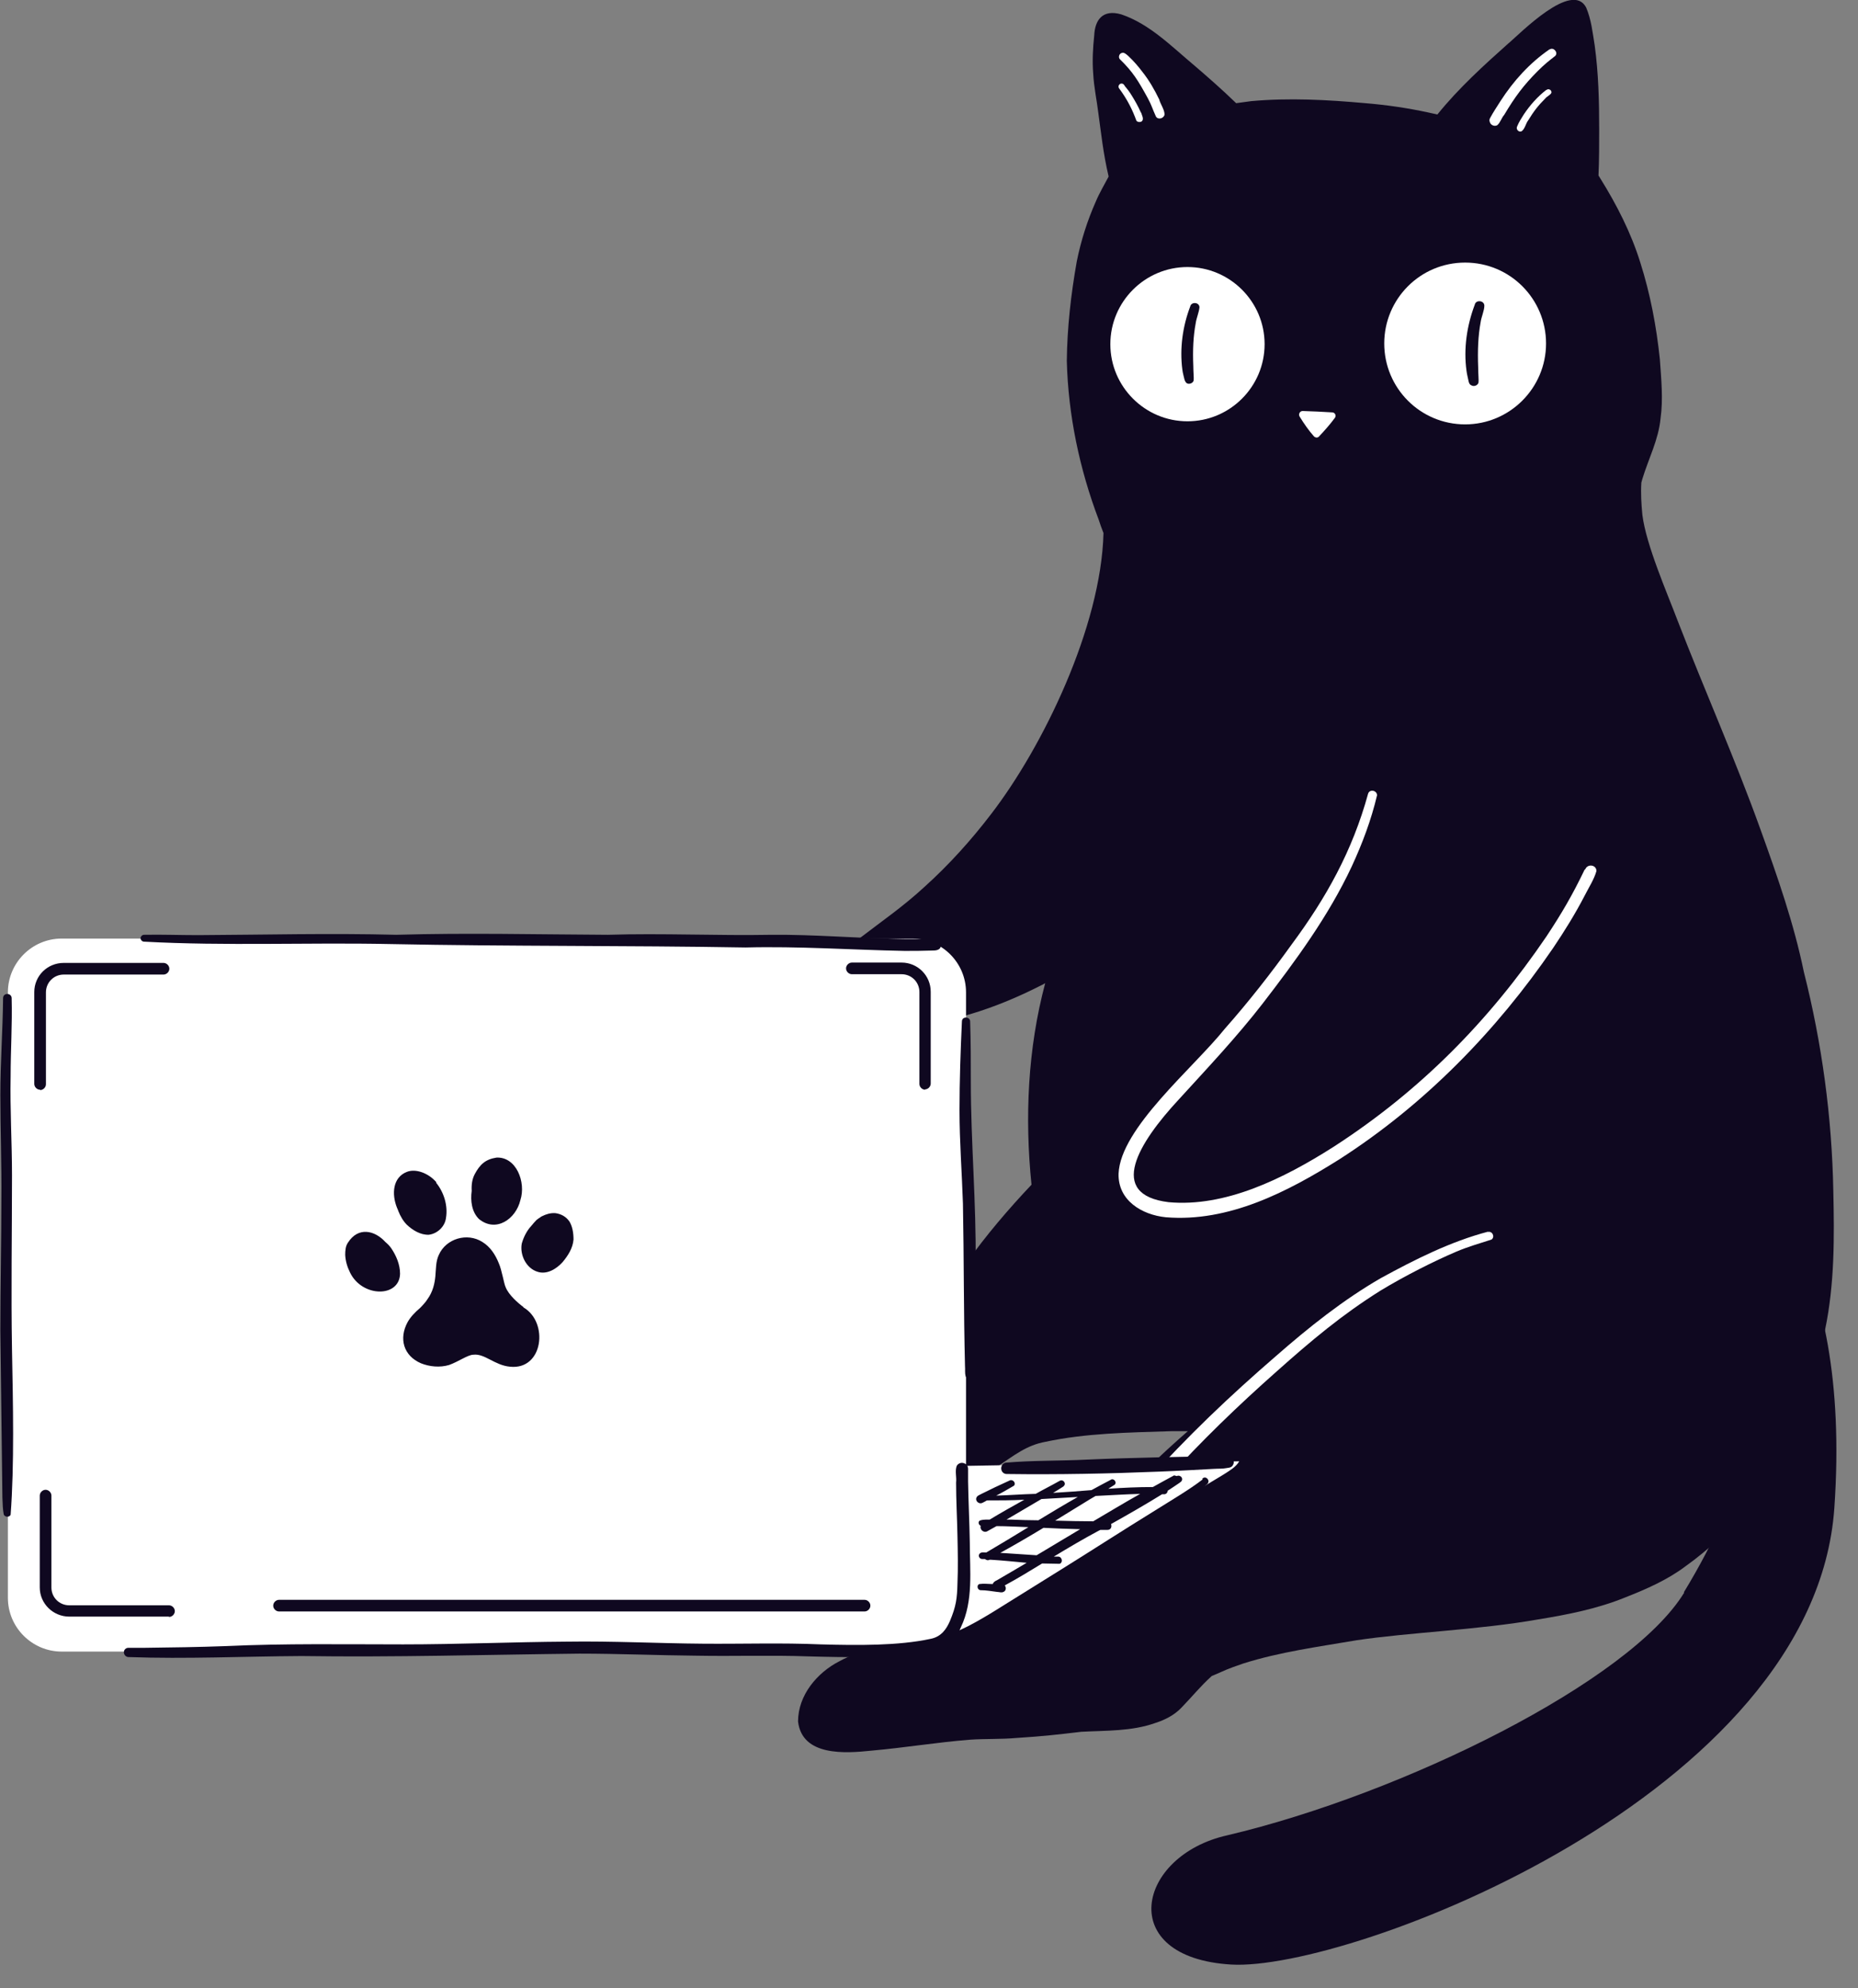 <?xml version="1.0" encoding="UTF-8"?>
<svg id="Layer_1" xmlns="http://www.w3.org/2000/svg" version="1.1" viewBox="0 0 542 580">
  <rect x="0" y="0" width="542" height="580" fill="#808080" stroke="none"/>
  <!-- Generator: Adobe Illustrator 29.6.0, SVG Export Plug-In . SVG Version: 2.1.1 Build 207)  -->
  <defs>
    <style>
      .st0 {
        fill: #fff;
      }

      .st1 {
        fill: #0f0820;
      }
    </style>
  </defs>
  <path class="st1" d="M440,12.7c3.6-3.1,18.6-18.4,22.7-10.5,1.5,3.5,1.9,7.4,2.5,11.1,1.1,8.1,1.3,16.2,1.3,24.3,0,4.5,0,9.1-.2,13.6.2.3.3.5.5.8,4.8,7.7,9,15.9,11.7,24.6,2.9,9.1,4.7,18.6,5.7,28.2.4,5.8,1,11.6.2,17.3-.6,6.2-3.5,11.7-5.3,17.6-.1.4-.2.7-.3,1.1-.2,3.1,0,6.3.3,9.4,1.1,8.8,7.2,22.7,10.3,30.9,7.9,20.4,16.8,40.4,24.2,61,4.9,13.6,9.7,27.3,12.6,41.4,5.3,20.9,8.2,42.4,8.6,63.9.3,13.5.4,27.1-2.4,40.5-1.9,10.8-4.4,21.5-8.7,31.5,0,0,0,0,0,.1h0c-3.7,6.1-11.4,18.3-14.2,20.7,0,0,0-.1,0-.1-5.1,6.4-11.1,12-17.8,16.8-5.3,4-11.5,6.7-17.6,9.1-8.1,3.3-16.7,5-25.3,6.4-17.5,3.1-37.8,3.8-53.1,6.1-11.1,1.9-22.4,3.4-33.1,6.8-5.2,1.8-4.6,1.7-8.8,3.5-.1,0-.3.1-.4.2-3.3,3-5.5,5.8-8.8,9.2-2,2.1-4.7,3.5-7.5,4.4-7,2.5-14.4,2.2-21.7,2.6-6.8.8-11,1.3-18.9,1.8-4.5.4-9,.2-13.5.5-10,.8-18.7,2.3-28.8,3.2-7.6.8-20.2,1.7-21.4-8.5,0-7.7,5.6-14.3,12.1-17.6,6-3.3,12.9-4.2,19.6-5.9,12.5-3.2,23.8-5.4,34-12,4.4-2.8,9.6-8.2,14.3-13.2,2-2.3,4-4.6,6.1-6.8,1.4-2,2.9-4,4.4-5.9,6.9-8.5,15-16.1,23.2-23.3-1.6,0-3.1,0-4.7,0-12.9.4-25.1.6-36.8,3.1-5.6,1-9.2,4-14.3,7.4-4.7,2.9-10.4,3.3-15.7,3.5-18.1.7-36.1.6-54.2.1-5.2-.1-10.3-.2-15.5-.6-4.6-.3-9.2-1-13.3-3.2-11.4-6.7,2.3-15.1,9.4-17.7,10-3.1,20.4-4.8,30.6-7.3,7.7-1.5,15.7-3.3,21.8-6.4,14.6-6.8,19.7-15.4,28.2-28.1,5.7-8,12.1-15.5,18.9-22.7-2-19.6-1.1-39.7,4-58.8-.5.3-1,.6-1.5.8-6.5,3.3-13.2,6.1-20.2,8.2-12.1,3.4-39.6,11.5-48.2-.8-4.3-6.8,11.2-17.5,15.9-21.4,6.9-5.3,12.5-9.1,18.8-14.9,7.1-6.4,13.6-13.6,19.4-21.2,15.1-19.6,32.1-54.6,32.8-82-.5-1.3-1-2.6-1.4-3.9-5.6-14.8-8.9-30.5-9.3-46.3.1-9.7,1.2-19.4,2.9-29,1.2-6,3.1-12,5.6-17.6,1-2.4,2.5-4.9,3.7-7.2-1.6-6.8-2.2-12.8-3-18.5-.4-3.4-1.3-7.6-1.5-11.5-.3-3.7-.1-7.5.3-11.2.2-4.4,2.4-7.7,7.9-6.1,8.3,2.8,14.7,9.4,21.3,14.9,3.5,3,8.2,7.1,12.2,11,1.5-.2,3-.4,4.4-.6,11.1-1,22.2-.4,33.3.6,6.1.5,12.3,1.4,18.3,2.7.9.2,1.8.4,2.7.6,6.2-7.7,13.6-14.4,21-21h0Z"/>
  <path class="st0" d="M462.3,253.6c-3.6,7.5-6.7,12.8-11.2,19.6-16.8,24.7-36.8,45-62,61.3-14.9,9.5-31.8,17.7-48.2,16.2-18.1-2.2-8.8-17.3,3-30,8.3-9.1,16.8-18.1,24.4-27.9,9.7-12.6,19.2-25.5,26-40,3.1-6.7,5.7-13.6,7.4-20.8,0-1.4-2.1-1.9-2.6-.5-4.6,16.8-12.3,30.5-22.3,44-6.1,8.5-12.6,16.8-19.5,24.6-9.1,11.4-30.5,29-31,42.3-.2,7.8,6.8,12,13.8,12.7,18.3,1.5,35.5-7.4,50.6-16.9,24.8-15.9,45.8-37.4,62.4-61.7,3.3-4.9,6.4-9.9,9.1-15.1,1.2-2.4,2.8-4.8,3.5-7.3,0-1.9-2.7-2.2-3.3-.4h0Z"/>
  <path class="st0" d="M434.1,359.3c-11,2.9-21.3,8.1-31.2,13.5-11.1,6.4-21.1,14.4-30.7,22.8-13.3,11.5-26.1,23.6-37.8,36.8-2.1,2.4-4.2,4.9-6.3,7.4-.9,1-2.1,2.3-.9,3.6,1.6,1.4,2.8-.3,3.8-1.4,3-3.5,6.1-6.9,9.2-10.3,10.1-11.2,21-21.7,32.3-31.7,10.1-9,18.9-16.4,30.2-23.5,7.1-4.3,15.6-8.6,22.2-11.4,3.3-1.4,6.8-2.4,10.2-3.5,1.1-.8.2-2.6-1.1-2.2h0Z"/>
  <path class="st0" d="M427.4,123.8c13,0,23.6-10.6,23.6-23.6s-10.5-23.6-23.6-23.6-23.6,10.6-23.6,23.6,10.5,23.6,23.6,23.6Z"/>
  <path class="st1" d="M433,89.1c-.1-1.5-2.5-1.7-2.8-.2-2.3,6.1-3.3,12.8-2.4,19.3.1,1,.6,2.8.6,3,.1.5.3,1,.8,1.2.8.5,1.9,0,2.1-.8.1-.7-.1-2.6-.1-4.4-.2-5,0-9.3.7-13.1.2-1.6,1.1-3.5,1.1-4.9h0Z"/>
  <path class="st0" d="M346.4,122.9c12.4,0,22.5-10.1,22.5-22.5s-10.1-22.5-22.5-22.5-22.5,10.1-22.5,22.5,10.1,22.5,22.5,22.5Z"/>
  <path class="st1" d="M349.9,89.6c-.1-1.5-2.4-1.6-2.7-.2-2.2,5.8-3.1,12.2-2.3,18.4.1,1,.6,2.7.6,2.8.1.4.3.9.7,1.2.7.4,1.8,0,2-.8.1-.7-.1-2.5-.1-4.2-.2-4.7,0-8.8.7-12.5.2-1.5,1-3.3,1.1-4.7h0Z"/>
  <path class="st0" d="M388.6,120.3c-2.9-.2-5.8-.3-8.6-.4-.8,0-1.3.9-.9,1.6,1.3,2.1,2.6,4,4.2,5.8.4.4,1.1.5,1.5,0,1.6-1.7,3.2-3.5,4.6-5.4.5-.7,0-1.6-.8-1.6h0Z"/>
  <path class="st0" d="M338.2,29.1c-1.4-2.9-3-5.7-5-8.2-1.2-1.6-2.6-3.2-4.1-4.6-.5-.4-1.2-1.2-2-.8-.7.3-.9,1.3-.4,1.8,3.8,3.7,5.3,6.2,8.1,11.3,1.2,2.2,1.3,3,2.4,5.4.6,1,2.2.6,2.5-.5.1-1.3-1.1-3-1.5-4.3h0Z"/>
  <path class="st0" d="M452,14.4c-5.8,4-10.5,9.2-14.3,15.1-1,1.6-2.1,3.2-3,4.9-.2.3-.3.8-.1,1.2.2.9,1.4,1.4,2.2.9.9-.8,1.2-2.1,2-3,3.1-5.2,5.6-8.6,9.8-12.8,2-2,3.3-3,5.1-4.4.9-1-.5-2.6-1.6-1.9h0Z"/>
  <path class="st0" d="M332.8,32.8c-.8-1.8-1.7-3.4-2.7-5-.6-1-1.3-1.9-2-2.7,0,0,.1.2.1.1-.2-.3-.4-.7-.8-.8-.7-.2-1.4.6-1,1.3,2.6,3.5,4,6.5,5.1,9.5.3.4.9.5,1.4.3,1-.6.2-1.8,0-2.6h0Z"/>
  <path class="st0" d="M451.1,26.2c-2.6,2-4.8,4.5-6.6,7.2-.7,1.1-1.4,2.2-1.9,3.4-.1.2-.2.5-.1.8.2.7,1,1,1.5.6.9-.8,1.1-2.2,1.8-3.1,1.6-2.6,2.8-4.2,5-6.4.5-.6,1.3-.9,1.7-1.5.4-.8-.8-1.6-1.4-.9h0Z"/>
  <path class="st1" d="M491.2,464.5c38.2-62.8,8.6-83,1.4-96.2l6.9-30.8c10.5,1.5,40.8,27.3,35.6,102.4-5.8,83.8-141.8,135.2-175.9,133.2s-27.6-31.8-1.2-37.7c51.3-12.1,117.5-44.9,133.3-70.8h0Z"/>
  <path class="st0" d="M2.3,466.1v-176.6c0-8.6,7-15.7,15.7-15.7h248.1c8.6,0,15.7,7,15.7,15.7v176.6c0,8.6-7,15.7-15.7,15.7H18c-8.6,0-15.7-7-15.7-15.7Z"/>
  <path class="st1" d="M152.7,381.3c-1.5-1.1-4.3-3.5-5.2-5.8-.5-1-1.1-5-2-7-1-2.5-2.5-4.8-4.8-6.2-4.4-2.8-10.6-1-12.7,3.8-.9,1.9-.8,4.1-1,6.2-.2,2.1-.7,4.5-2.3,6.7-.5.8-1.3,1.7-2.2,2.6-1.4,1.2-2.7,2.5-3.6,4.1-2.6,4.8-1.2,9.8,3.9,12,2.5,1,5.5,1.3,8.2.5,2.8-1,5.5-3,7.1-3,3.3-.4,6.2,3.1,10.7,3.5,9.7,1,11.3-13,3.9-17.3h0Z"/>
  <path class="st1" d="M114.1,364.1c-.5-.7-1-1.2-1.7-1.8-3.1-3.4-7.9-4.5-10.9.2-.7,1-.8,2.3-.8,3.6.1,1.8.6,3.5,1.4,5.1,3.5,7.3,14.4,7.4,14.6.4,0-2.7-1.1-5.3-2.6-7.5h0Z"/>
  <path class="st1" d="M127.3,344.9c-2.3-2.7-6.1-4.1-8.7-3-4,1.6-4.4,6.4-2.8,10.4.1.3.3.6.4,1,.6,1.5,1.4,2.9,2.5,4,1.7,1.6,4,3,6.4,2.9,2.5-.3,4.7-2.4,5-4.9.6-3.6-.6-7.5-2.9-10.3h0Z"/>
  <path class="st1" d="M144.8,337.7c-3.2.5-4.8,2-6.3,4.8-.8,1.5-1,3.2-.9,4.9-.4,2.9,0,6.1,2.1,8.2,5,4.1,10.8,0,12.1-5.5,1.7-5.2-1.2-12.8-7.1-12.4h0Z"/>
  <path class="st1" d="M166,356.2c-.9-1.3-2.4-2.1-4-2.3-1.4-.1-2.7.3-3.9.9-.2.1-.4.2-.6.4-.4.2-.7.5-1,.7-.5.5-1,1.1-1.5,1.7-1.4,1.5-2.3,3.4-2.8,5.2-.6,3.3,1.3,7.2,4.6,8.2,2.7.9,5.5-.8,7.3-2.8,1.6-1.9,3-4.1,3.2-6.6,0-1.9-.3-4-1.4-5.6h0Z"/>
  <path class="st1" d="M11.7,317.9c-.9,0-1.7-.8-1.7-1.7v-26.8c0-4.7,3.8-8.5,8.6-8.5h29.1c.9,0,1.7.8,1.7,1.7s-.8,1.7-1.7,1.7h-29.1c-2.9,0-5.2,2.3-5.2,5.2v26.8c0,.9-.8,1.7-1.7,1.7h0Z"/>
  <path class="st1" d="M269.9,317.9c-.9,0-1.7-.8-1.7-1.7v-26.8c0-2.9-2.3-5.2-5.2-5.2h-14.5c-.9,0-1.7-.8-1.7-1.7s.8-1.7,1.7-1.7h14.5c4.7,0,8.5,3.8,8.5,8.5v26.8c0,.9-.8,1.7-1.7,1.7h0Z"/>
  <path class="st1" d="M49.3,471.6h-29.1c-4.7,0-8.6-3.8-8.6-8.5v-26.8c0-.9.8-1.7,1.7-1.7s1.7.8,1.7,1.7v26.8c0,2.9,2.3,5.2,5.2,5.2h29.1c.9,0,1.7.8,1.7,1.7s-.8,1.7-1.7,1.7h0Z"/>
  <path class="st1" d="M252.2,470.1H81.4c-.9,0-1.7-.8-1.7-1.7s.8-1.7,1.7-1.7h170.8c.9,0,1.7.8,1.7,1.7s-.8,1.7-1.7,1.7h0Z"/>
  <path class="st0" d="M270.6,427.8c30.3-.5,60.6-1,90.9-1.5-1,1.7-2.8,2.7-4.5,3.8-24.4,14.7-48.7,29.5-73,44.2-2.5,1.5-5.1,3-7.9,3.6-3.6.7-7.3-.2-10.8-1.1-1.4-.4-2.9-.8-3.6-2-.5-.9-.5-1.9-.4-3,.9-15.3,3.2-30.6,9.4-44h0Z"/>
  <path class="st1" d="M350.8,431.6c-3.9,3-8.7,5.8-14.6,9.5-8.6,5.3-17.1,10.8-25.6,16.1-6.9,4.3-13.8,8.6-20.7,12.9-3.6,2.2-6.7,4-10,5.5.1-.3.3-.6.4-.9,3.7-7.7,2.6-16.5,2.6-24.8-.1-5.9-.4-11.8-.5-17.7,0-1.2,0-2.4,0-3.7,0-.7-.4-1.4-1.1-1.6-.8-.4-1.8,0-2.2.7-.6,1.5,0,3.3-.2,4.9,0,5.1.3,10.3.4,15.5.1,4.7.2,9.4,0,14-.1,4.3-.4,6.6-2.2,10.9-1,2.3-2.5,4.6-5.7,5.2-9.3,2-21.1,1.9-32,1.6-11.4-.5-22.9-.1-34.3-.2-13.2-.1-26.4-.8-39.7-.6-15.9.1-31.9.8-47.8.8-17.2,0-34.5-.3-51.7.5-7.9.3-15.8.4-23.7.5-1.6,0-3.1,0-4.7,0-.4,0-.7.1-1,.4-.8.8-.2,2.3,1,2.3,16.8.6,33.6-.2,50.4-.3,27,.4,54.1-.4,81.1-.7,11.4,0,22.9.5,34.3.6,10.8.2,21.6-.2,32.4.2,11.6.3,23.3.6,34.8-1.3.3,0,.5-.1.8-.2,1.9-.2,5.1-1.1,7.9-2.2,8.1-3.3,15.2-8.5,22.7-13,11-6.8,21.9-13.7,32.8-20.7,7.7-5,11-7.2,17.5-12.9,1-1-.5-2.6-1.5-1.5h0Z"/>
  <path class="st1" d="M285,398.3c0-2.4-.1-4.9-.1-7.3-.1-7.5-.2-15-.3-22.5.2-17.7-1.4-35.3-1.4-52.9,0-5.9,0-11.7-.2-17.6,0-1.5-2.4-1.6-2.4,0-.4,8.6-.7,17.2-.7,25.9,0,9.1.7,18.1,1,27.2.3,15.8.2,31.6.6,47.4.1,1-.1,2,.2,3,.5,1.3,2.5,1.5,3.2.2.5-1,.1-2.2.2-3.4h0Z"/>
  <path class="st1" d="M3.5,393.7c-.3-16.9,0-33.9,0-50.8,0-9.6-.6-19.3-.4-28.9,0-7.6.5-15.2.3-22.8,0-1.6-2.5-1.7-2.5,0-.1,9.4-.8,18.8-.8,28.2,0,10.1.4,20.3.3,30.4,0,12.8-.3,25.5-.3,38.3.2,16.3.4,32.5.6,48.8.1,2.2.1,3.3.4,4.9.3.8,1.6.9,2,.1,1.1-14.6.7-32.4.4-48.2Z"/>
  <path class="st1" d="M271.1,273.9c-2.9,0-5.9.1-8.8,0-12.4-.2-24.7-1.3-37.1-1.2-16,.3-31.9-.5-47.9,0-20.6-.1-41.1-.6-61.7,0-19.3-.5-38.5,0-57.8.1-5.3,0-10.5-.2-15.8-.1-.5,0-1,.5-1,1,0,.5.5,1,1,1,23.9,1.3,47.9.2,71.8.7,34.6.7,69.1.4,103.7,1,15.4-.4,30.9.7,46.3,1,2.6,0,5.3,0,7.9-.1,1.2,0,2.8,0,2.8-1.7-.1-1.9-2.1-1.6-3.5-1.6h0Z"/>
  <path class="st1" d="M359.8,425.8c-.2-.6-.6-1.1-1.4-1.1-13.8.3-27.6.5-41.4,1.1-7.9.4-15.8.2-23.7.9-1.9.6-1.5,3.4.5,3.3,14.8.2,29.6-.1,44.4-.7,5.2-.2,12-.6,15.9-.8,1.8-.1,2.4,0,3.5-.2.9-.2,1.9,0,2.3-1.5,0-.4,0-.7-.2-1h0Z"/>
  <path class="st1" d="M342.5,430.4c-2,1.1-4.1,2.2-6.2,3.4-4.3,0-8.7.2-13,.5.6-.4,1.3-.8,1.9-1.2.7-.8-.4-2-1.2-1.4-1.9,1-3.8,2-5.6,3-3.8.3-7.5.6-11.2.8,1-.6,2-1.2,2.9-1.8.2-.1.4-.4.5-.6.2-.8-.7-1.6-1.5-1.1-2.3,1.3-4.7,2.5-7,3.8-.1,0-.3,0-.4,0-3.7.1-7.4.4-11.1.5,1.8-.9,3.5-1.9,5.2-2.9.7-.8-.4-2-1.3-1.5-3.3,1.5-5.2,2.4-8.2,3.9-.5.3-1.3.5-1.5,1.2-.3,1,.9,1.9,1.8,1.4.4-.2.8-.4,1.3-.7,3.6,0,7.3,0,10.9-.2-3.4,1.9-6.8,3.8-10.1,5.8h-.6c-.8,0-1.6,0-2.3.3-.6.4-.3,1.3.3,1.5-.4,1,.8,2.2,1.9,1.6.9-.5,1.8-1,2.7-1.5,3.1,0,6.2.2,9.3.3-4.1,2.5-8.2,5-12.3,7.4-.6,0-1.4-.2-1.9.3-.6.6-.1,1.6.7,1.6.3,0,.5,0,.8,0,.4.3.9.5,1.4.2,0,0,.1,0,.2,0,3.5.2,7.1.6,10.6.9-2.9,1.7-5.9,3.5-8.7,5.1-.7.3-1.1.7-1.2,1.1-1.3,0-2.6-.2-3.9,0-.9.3-.6,1.8.4,1.8,1.6,0,3.2.3,4.8.5.6,0,1.2.3,1.8,0,.8-.3.9-1.3.4-1.9,3.7-2,7.3-4.2,10.9-6.4,1.7,0,3.4.1,5.1.1,1.1-.4.7-2.1-.4-2.1-.4,0-.9,0-1.3,0,4.3-2.6,8.5-5.1,13-7.5.2-.1.4-.2.6-.3.7,0,1.4,0,2.1,0,1,0,1.3-1,1-1.7,5-2.8,10.4-5.9,14.9-8.7h.4c.7.1,1.2-.4,1.2-1,1.2-.8,2.3-1.5,3.3-2.2.4-.3.8-.5.9-.9.3-.9-.8-1.6-1.5-1.2h0ZM295.1,443.3c-.5,0-1,0-1.5,0,3.4-2,6.8-4,10.2-6,3.5-.2,7.1-.4,10.6-.6-3.9,2.2-7.7,4.5-11.5,6.8-2.6,0-5.2-.1-7.8-.2ZM302.4,453.7c-3.5-.2-7.1-.5-10.6-.7,4-2.2,8.3-4.7,12.6-7.3,3.6.2,7.2.3,10.7.4-4.2,2.5-8.5,5.1-12.7,7.6h0ZM318.9,443.8c-3.7,0-7.4-.1-11.1-.2,2.9-1.8,5.7-3.5,8.3-5.1,1.1-.7,2.3-1.4,3.5-2.1,4.3-.2,8.7-.5,13-.6-4.5,2.5-9.1,5.3-13.7,8Z"/>
</svg>